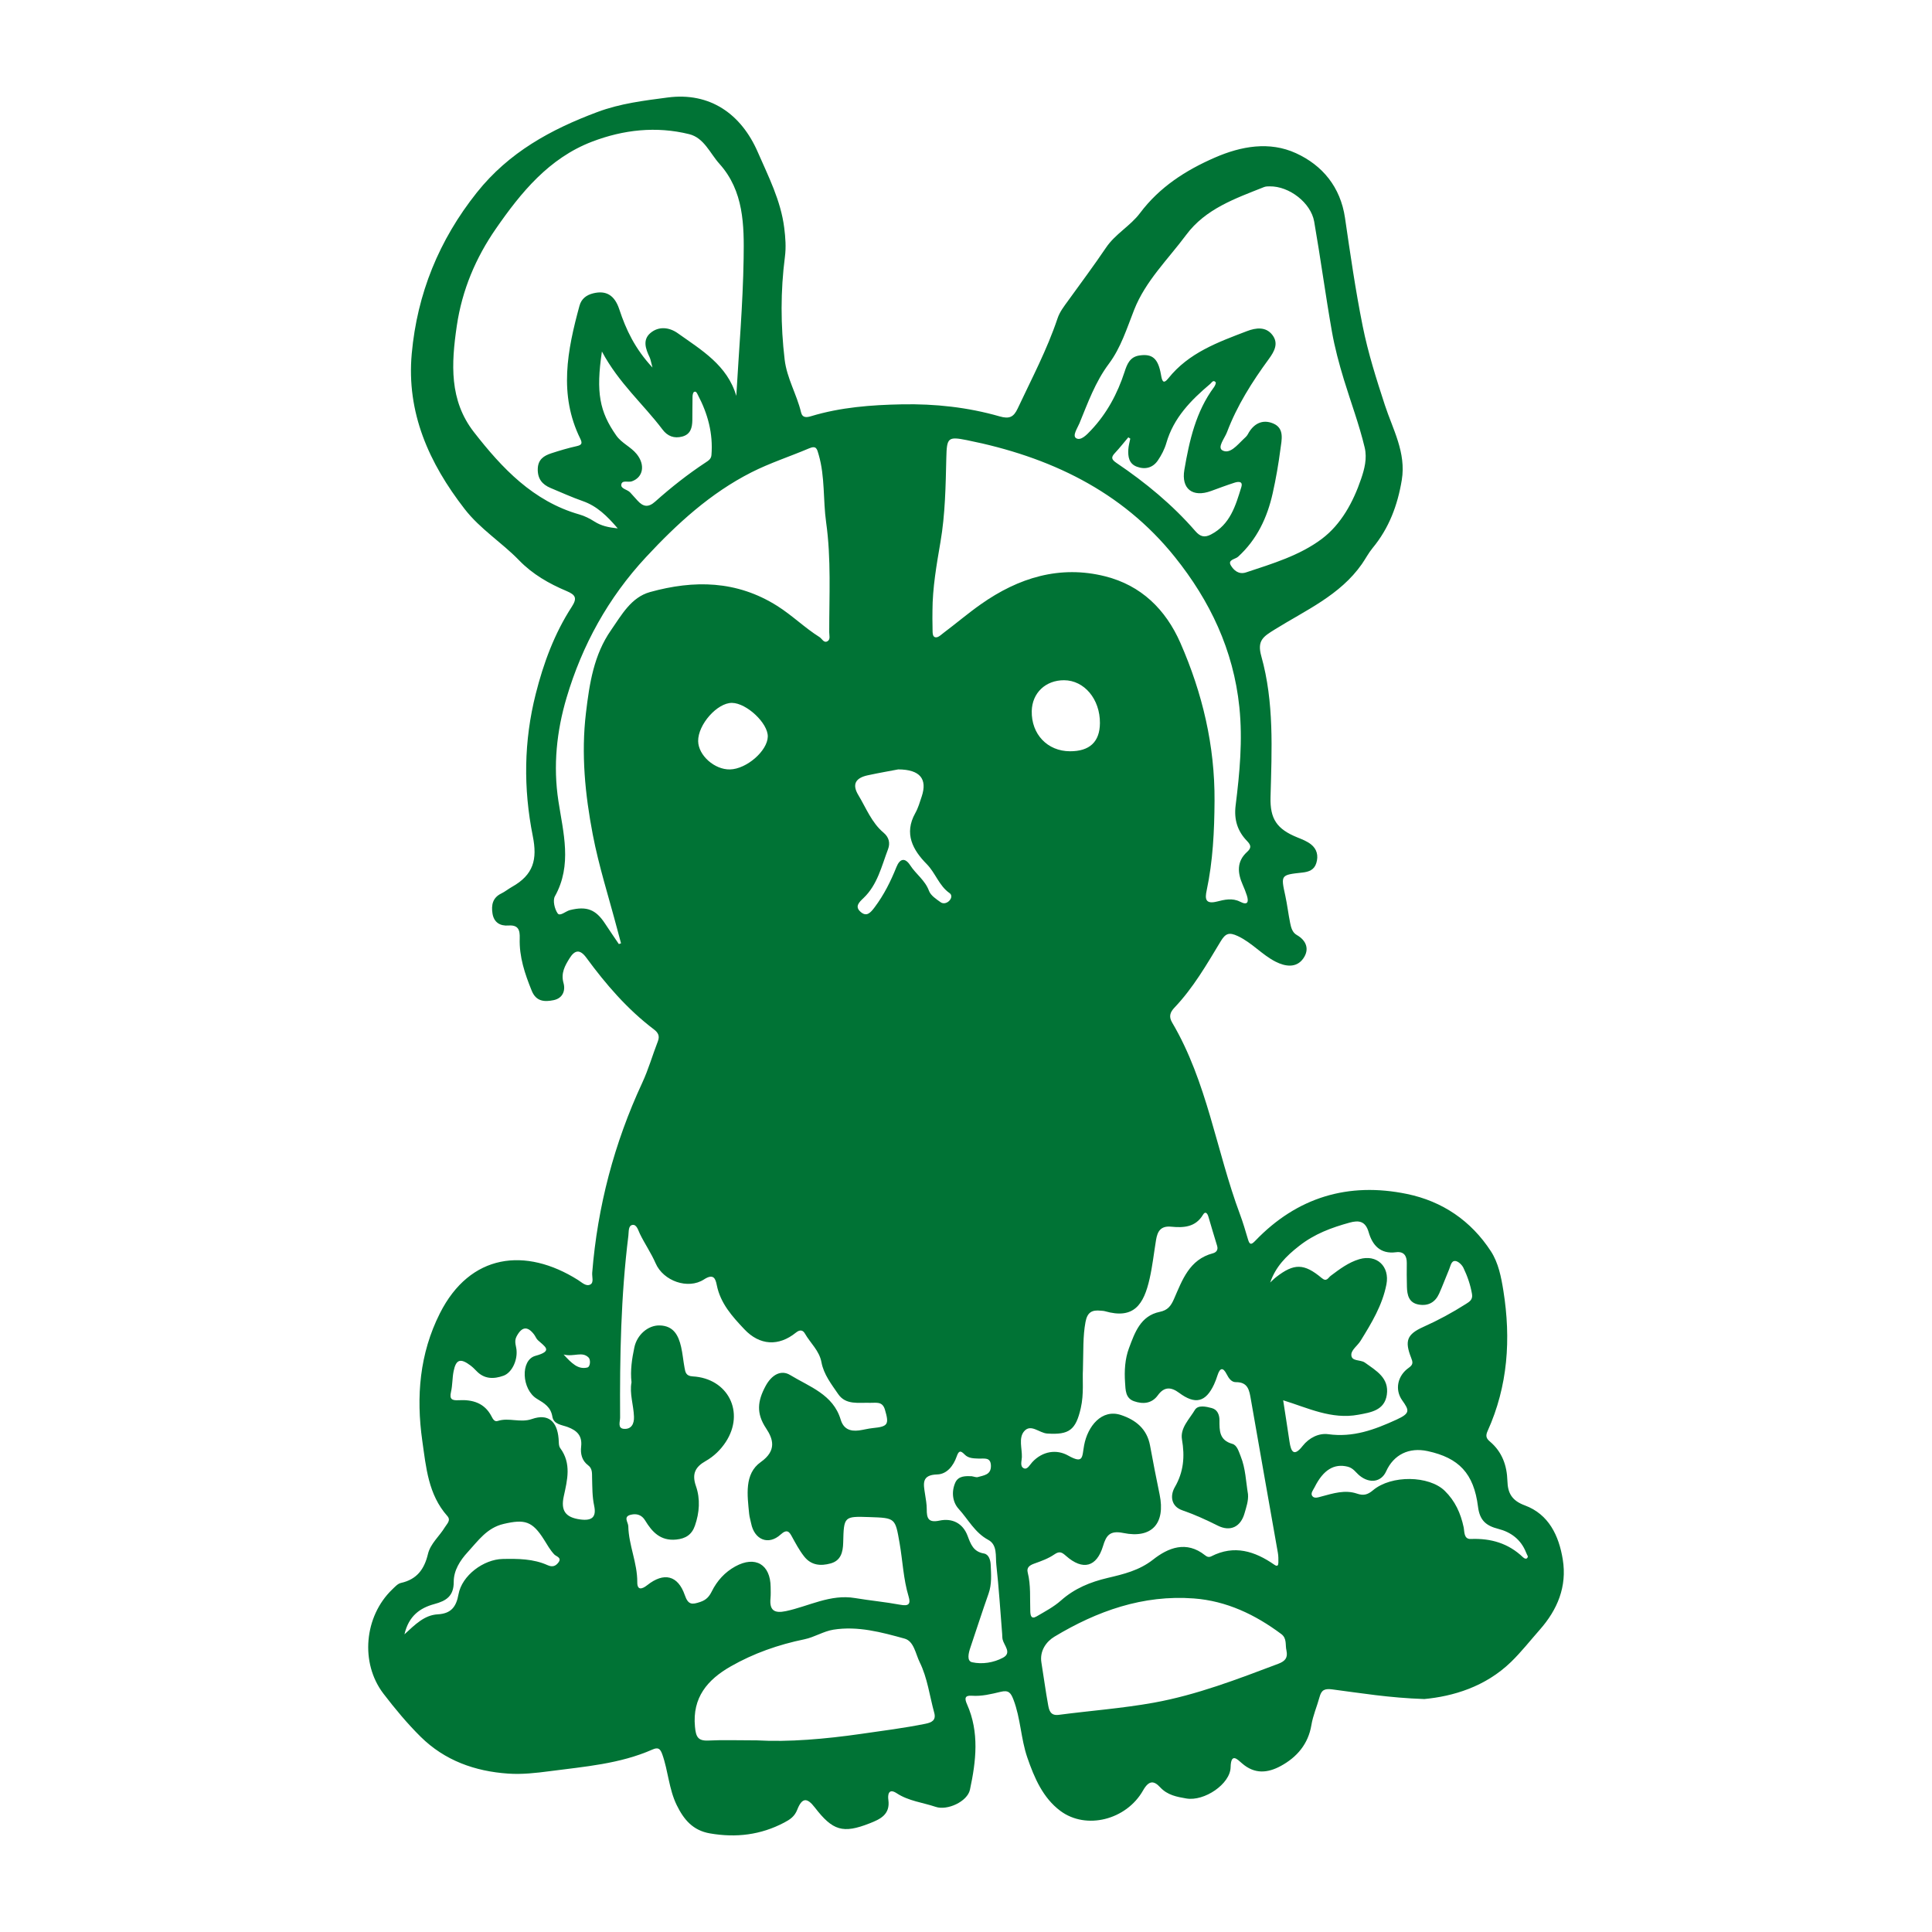 <?xml version="1.0" encoding="UTF-8"?>
<svg width="1200pt" height="1200pt" version="1.1" viewBox="0 0 1200 1200" xmlns="http://www.w3.org/2000/svg">
 <g fill="#007335">
  <path d="m884.6 1055.3c-21.816-0.734-39.418-3.684-57.066-5.984-4.934-0.648-6.785 0.418-7.965 4.816-1.582 5.816-4.051 11.352-5.051 17.398-1.934 11.602-8.883 19.867-19.035 25.367-8.199 4.449-16.266 5.117-24-1.617-2.949-2.566-6.918-6.883-7.133 2.434-0.234 10.352-16.316 21.266-27.5 19.352-5.883-1.016-11.699-2.035-16.266-6.965-3.766-4.066-6.918-4.551-10.617 1.984-10.383 18.301-35.332 24.633-51.352 12.699-10.785-8.051-16.168-20.434-20.566-33.25-4.016-11.734-4.117-24.25-8.566-35.852-1.668-4.332-3.035-6.051-7.965-4.867-5.832 1.398-11.766 2.883-17.918 2.434-4.535-0.332-4.5 1.852-2.949 5.332 7.734 17.383 5.602 35.352 1.801 53.035-1.582 7.383-14.102 13.082-21.234 10.668-8.117-2.734-16.867-3.617-24.25-8.465-5.301-3.484-5.582 1.332-5.199 4.035 1.301 9.25-5.199 12.133-11.602 14.648-16.648 6.551-22.984 4.551-34.082-9.867-4.832-6.285-7.934-6.133-10.898 1.398-1.668 4.25-4.484 6.102-8.133 8.016-14.602 7.684-29.832 9.5-46.035 6.715-10.715-1.832-16.301-8.617-20.699-17.582-4.883-9.984-5.285-21.184-8.949-31.5-1.332-3.75-2.699-4.516-6.117-3.016-20.332 8.965-42.168 10.602-63.816 13.449-8.617 1.133-17.199 2.102-25.816 1.5-20.648-1.418-39.398-8.117-54.316-22.852-8.367-8.266-15.949-17.418-23.117-26.766-14.617-19.066-11.984-48.035 5.398-64.734 1.633-1.566 3.418-3.617 5.434-4.066 9.852-2.184 14.516-8.449 16.785-17.965 1.535-6.484 7.148-11.035 10.551-16.699 1.234-2.051 3.883-4.215 1.5-6.898-11.883-13.383-13.199-30.184-15.566-46.734-3.898-27.465-1.668-54.148 10.918-79.148 18.75-37.215 53.234-41.25 85.801-20.734 2.465 1.551 5.016 4.215 7.668 2.801 2.285-1.215 0.949-4.766 1.148-7.285 3.316-41.184 13.648-80.465 31.066-117.96 3.867-8.301 6.383-17.215 9.715-25.785 1.301-3.332 0.168-5.434-2.434-7.398-16.484-12.484-29.852-27.984-41.984-44.535-4.199-5.734-7.398-4.516-10.449 0.383-2.852 4.602-5.465 9.148-3.734 15.332 1.332 4.734-0.5 9.5-6.184 10.648-5.633 1.148-10.816 0.898-13.551-5.832-4.266-10.5-7.852-21.117-7.465-32.602 0.168-5.133-0.852-8.383-7-7.934-5.234 0.383-9.051-1.934-9.918-7.5-0.801-5.184 0.051-9.75 5.449-12.383 2.316-1.117 4.352-2.816 6.602-4.082 13.484-7.551 15.883-17.102 12.984-31.566-5.934-29.699-5.566-59.082 1.816-88.285 4.801-19.035 11.582-37.484 22.352-54.082 3.516-5.418 2.5-7.449-3.184-9.852-10.898-4.582-21.082-10.398-29.516-19.102-10.766-11.117-24.102-19.316-33.832-31.883-22.168-28.582-36.168-59.883-32.816-96.516 3.383-37.133 16.883-70.465 40.449-100.05 19.852-24.934 45.898-39.148 74.816-49.965 14.199-5.316 28.801-7.082 43.684-9.035 26.285-3.449 45.633 10.215 55.949 33.852 6.602 15.148 14.316 30.133 16.449 47.051 0.766 6.102 1.215 12.051 0.434 18.066-2.75 21.266-2.684 42.484-0.168 63.801 1.383 11.684 7.551 21.648 10.199 32.816 0.852 3.551 3.551 3.168 6.215 2.367 18.398-5.566 37.383-7 56.418-7.367 20.535-0.398 40.934 1.801 60.699 7.484 5.984 1.715 8.684 0.516 11.215-4.898 8.668-18.465 18.234-36.516 24.734-55.918 1.418-4.234 4.082-7.551 6.602-11.051 7.898-10.949 15.984-21.766 23.535-32.949 5.766-8.535 15.102-13.449 21.117-21.465 12.133-16.168 28.367-26.566 46.449-34.449 16.383-7.148 33.965-10.266 50.398-2.75 16.484 7.535 27.648 21.016 30.465 40.168 3.285 22.465 6.516 44.984 10.984 67.234 3.332 16.617 8.484 32.852 13.766 49.016 4.934 15.102 13.332 29.535 10.516 46.602-2.582 15.648-7.918 29.883-18.102 42.199-2.535 3.066-4.398 6.699-6.684 9.984-13.566 19.398-34.918 28.684-54.051 40.602-7.082 4.418-11.168 6.785-8.418 16.602 8.035 28.633 6.516 58.184 5.734 87.551-0.367 13.551 3.918 19.883 16.699 25.051 2.918 1.168 5.965 2.367 8.398 4.266 3.734 2.918 4.766 7.066 3.332 11.684-1.316 4.285-4.699 5.434-8.684 5.867-13.465 1.465-13.383 1.484-10.566 14.383 1.215 5.617 1.867 11.352 3.016 16.984 0.582 2.801 1.332 5.832 4.066 7.383 6.25 3.566 7.918 9.117 4.117 14.551-4.332 6.215-11.316 5.051-17.199 2.066-8.449-4.266-14.699-11.801-23.5-15.918-5.516-2.582-7.684-1.633-10.668 3.301-8.633 14.316-17.016 28.867-28.648 41.102-2.633 2.766-3.734 5.465-1.516 9.234 21.832 36.949 27.434 79.684 42.168 119.17 1.918 5.117 3.434 10.383 5 15.633 1.016 3.398 2.016 3.398 4.465 0.852 26.016-27.117 57.801-36.633 94.266-29.117 21.984 4.535 39.801 16.648 52.117 35.582 4.684 7.199 6.398 16.016 7.766 24.551 4.766 29.918 2.832 59.168-9.801 87.102-1.434 3.148-0.75 4.684 1.449 6.551 7.566 6.418 10.566 14.832 10.852 24.5 0.215 7.398 2.648 12.133 10.816 15.148 14.883 5.516 21.168 18.801 23.566 33.602 2.715 16.801-3.266 31.148-14.301 43.648-5.918 6.699-11.449 13.785-17.832 19.984-16.043 15.535-36.129 21.383-53.926 23.051zm-427.27-809.4c1.617-28.434 4.102-56.867 4.551-85.332 0.332-20.617 0.168-41.934-15.035-58.832-5.883-6.535-9.535-16.133-18.816-18.418-20.434-5.035-40.75-2.801-60.285 4.668-26.801 10.25-44.199 31.633-59.75 54.082-12.449 17.984-20.965 37.918-24.266 60.301-3.465 23.582-4.734 46.285 10.648 66.035 17.449 22.383 36.75 42.949 65.516 51.148 3.285 0.934 6.465 2.551 9.352 4.398 4.168 2.648 8.582 3.633 14.449 4.25-6.668-7.766-12.898-13.883-21.715-16.965-6.766-2.367-13.316-5.352-19.949-8.117-5.285-2.199-8.199-5.785-8.016-11.965 0.184-5.801 3.801-8.102 8.367-9.602 5.199-1.699 10.465-3.266 15.801-4.449 3.148-0.699 3.668-1.715 2.25-4.602-13.535-27.434-8.035-55.016-0.5-82.602 1.168-4.285 4.25-6.668 8.516-7.715 7.918-1.949 13.266 1.016 16.215 9.965 4.168 12.617 9.668 24.352 20.602 36.133-1.016-3.75-1.184-5.168-1.766-6.367-2.484-5.184-4.516-10.852 0.516-15.102 5.184-4.367 11.75-3.566 16.984 0.168 14.699 10.453 30.75 19.836 36.332 38.918zm331.32-130.15c-0.633 0.066-2.184-0.102-3.484 0.418-17.867 7.117-36.332 13.449-48.449 29.766-11.266 15.168-25.266 28.617-32.301 46.551-4.535 11.535-8.234 23.516-15.668 33.449-8.465 11.301-13.066 24.285-18.301 37.016-1.234 2.984-4.551 7.699-2.016 9.234 2.949 1.785 6.699-2.285 9.199-4.934 9.852-10.398 16.449-22.75 20.867-36.316 1.551-4.785 3.301-9.285 9.234-10.148 7.965-1.168 11.602 1.766 13.367 11.918 0.633 3.648 1.285 6.398 4.582 2.266 12.668-15.883 30.816-22.418 48.785-29.285 5.648-2.168 11.801-2.934 15.867 2.418 3.867 5.102 1.352 9.965-2.234 14.867-10.352 14.133-19.75 28.934-25.984 45.434-1.418 3.785-6.285 9.535-2.766 11.383 4.535 2.398 9.051-3.25 12.785-6.832 1.035-1 2.25-1.965 2.898-3.199 3.465-6.602 9.082-9.551 15.766-6.734 7.168 3.016 5.25 10.215 4.484 16.035-1.184 9.117-2.766 18.215-4.766 27.184-3.367 15.184-9.766 28.832-21.516 39.551-1.766 1.617-6.648 1.816-4.484 5.434 1.734 2.867 4.766 5.832 9.418 4.301 16.383-5.434 33.316-10.484 47.066-20.816 12.066-9.066 19.535-22.965 24.418-37.316 2.016-5.918 3.832-12.566 2.199-19.465-3.418-14.301-8.582-28.016-12.867-42.035-3.016-9.898-5.734-19.984-7.516-30.168-3.984-22.648-7.035-45.484-10.984-68.133-2.051-11.625-15.484-22.023-27.602-21.84zm-396.41 742.83c-0.832-7.5 0.285-14.633 1.766-21.684 1.668-7.883 8.516-13.785 15.648-13.648 8.715 0.168 11.766 6.184 13.398 13.367 0.965 4.199 1.316 8.535 2.102 12.766 0.516 2.766 0.766 5.266 5.051 5.516 21.984 1.199 32.648 22.285 20.582 40.734-3.133 4.785-7.367 8.949-12.465 11.832-6.383 3.602-8.75 7.898-6.066 15.566 2.785 7.949 2.215 16.465-0.633 24.617-1.949 5.566-5.734 8.016-11.633 8.602-9.684 0.949-14.918-4.648-19.285-11.867-2.133-3.516-5.266-4.418-8.898-3.551-4.918 1.168-1.617 4.715-1.566 7.082 0.234 11.852 5.684 22.852 5.582 34.852-0.035 4.984 2.766 4.516 6.215 1.785 10.301-8.168 19.016-6.148 23.285 6.168 2.133 6.168 4.449 6.016 9.602 4.285 3.785-1.266 5.566-3.352 7.184-6.582 3.266-6.582 8.133-11.934 14.582-15.484 12.449-6.832 21.832-1.266 21.965 12.785 0.016 2.316 0.133 4.633-0.082 6.934-0.715 7.449 2.215 9.602 9.602 8.035 14.215-3.016 27.535-10.684 42.852-8.117 9.367 1.566 18.852 2.434 28.184 4.168 5.016 0.934 6.617-0.285 5.133-5.148-3.266-10.816-3.668-22.133-5.602-33.184-2.715-15.551-2.551-15.582-18.602-16.117-15.918-0.535-16.016-0.535-16.418 15.852-0.148 5.949-1.465 11.199-7.816 12.934-6.082 1.668-12.016 1.301-16.449-4.352-3.051-3.883-5.301-8.168-7.668-12.465-1.484-2.699-2.867-4.832-6.918-1.148-7.582 6.934-16.301 3.25-18.316-6.867-0.398-1.984-1.035-3.934-1.234-5.918-1.133-11.602-3.117-24.918 7.184-32.199 10.148-7.184 7.668-14.449 3.316-20.984-6.215-9.352-5.301-16.949-0.332-26.199 3.785-7.066 9.633-10.332 15.285-6.898 11.918 7.266 26.699 12.016 31.383 27.668 1.75 5.852 5.852 7.449 11.352 6.75 2.852-0.367 5.648-1.168 8.516-1.449 9.617-0.949 10.332-2.285 7.602-11.516-1.582-5.332-5.602-4.066-9.102-4.184-7.133-0.25-15.168 1.535-19.918-5.434-4.184-6.117-8.984-12.199-10.383-19.766-1.332-7.234-6.883-11.867-10.266-17.801-1.117-1.949-2.852-2.832-5.602-0.602-10.75 8.699-22.535 7.984-32.035-2.102-7.5-7.934-14.867-16.066-17.133-27.484-0.785-3.918-1.949-7.332-7.965-3.434-9.867 6.398-25.215 1-30.016-10.066-2.785-6.398-6.734-12.066-9.75-18.266-1.102-2.285-2-5.984-4.648-5.535-2.668 0.449-2.199 4.234-2.516 6.734-4.668 37.516-5.367 75.215-5.133 112.95 0.016 2.449-1.785 6.715 2.484 6.984 4.484 0.266 6.316-3.082 6.133-7.582-0.254-7.266-2.852-14.266-1.535-21.332zm186.93-479.08c0 3.184-0.102 6.352 0.035 9.535 0.102 2.234-0.266 5.516 0.984 6.434 1.883 1.383 4.148-1.102 5.883-2.383 7.801-5.852 15.234-12.215 23.215-17.816 23.316-16.418 48.965-24.418 77.234-17.285 22.234 5.617 37.5 20.484 46.668 41.398 13.684 31.234 21.383 63.684 21.184 98.035-0.117 18.801-1 37.367-4.918 55.785-1.035 4.883-0.918 8.602 6.418 6.766 4.484-1.133 9.535-2.398 14.367 0.102 4.816 2.484 5.5 0.082 4.168-4-0.715-2.184-1.566-4.332-2.5-6.434-3.266-7.383-3.934-14.484 2.648-20.465 2.801-2.535 2.566-4.168-0.035-6.852-5.867-6.082-8.148-13.184-7.051-22.035 2.516-20.25 4.449-40.434 2.316-61.117-3.668-35.516-18.301-66.066-40.035-93.168-33.082-41.266-78.215-62.398-129.12-72.602-11.852-2.383-12.551-1.535-12.852 10.867-0.418 17.535-0.668 35.133-3.648 52.449-2.434 14.203-4.918 28.336-4.965 42.785zm-194.79 206.87c0.449-0.148 0.898-0.316 1.352-0.465-0.816-3.016-1.633-6.016-2.434-9.051-5.133-19.5-11.352-38.801-15.133-58.566-4.75-24.852-7.266-49.918-4.215-75.551 2.184-18.316 4.898-36.035 15.566-51.332 6.5-9.332 12.449-20.418 24.266-23.684 27.234-7.535 53.766-7.266 78.934 8.602 9.316 5.867 17.066 13.582 26.301 19.383 1.582 1 2.617 3.832 4.898 2.602 2-1.082 1.133-3.668 1.133-5.582-0.035-22.766 1.266-45.633-1.918-68.25-1.965-13.965-0.633-28.234-4.617-42-1.051-3.633-1.398-5.934-5.965-4-11.918 5.066-24.332 9.066-35.832 14.898-25.465 12.918-46.184 31.898-65.516 52.699-23.449 25.234-39.617 54.648-49.301 87.301-6.133 20.699-8.434 42.184-5.066 64.148 3 19.648 8.699 39.699-2.184 59.199-1.418 2.551-0.184 7.883 1.715 10.582 1.449 2.066 4.984-1.383 7.684-2.051 10.316-2.535 15.965-0.449 21.75 8.383 2.816 4.301 5.715 8.5 8.582 12.734zm288.25 264.35c-0.398 6.066 0.699 14.949-1.332 23.867-3.102 13.551-7.148 16.734-20.898 15.801-4.918-0.332-10.184-6.301-14.332-1.352-3.5 4.168-1.199 10.602-1.367 16.016-0.066 2.383-1.383 5.852 1.316 6.965 2.148 0.883 3.668-2.266 5.148-3.867 6.449-6.934 15.168-8.066 22.215-4.117 9.785 5.484 8.617 1 9.984-6.352 2.199-11.832 10.965-22.75 22.883-18.801 9.199 3.051 16.168 8.633 18.066 18.949 1.867 10.168 3.852 20.316 5.949 30.449 3.684 17.852-4.715 27.535-22.551 23.883-8.551-1.75-10.668 1.75-12.602 8.133-3.949 13.035-12.5 15.352-22.984 6.102-2.465-2.168-3.965-3.199-7.234-0.934-3.715 2.566-8.184 4.184-12.5 5.715-2.852 1.016-4.852 2.434-4.066 5.484 2.016 7.965 1.316 16.051 1.602 24.102 0.082 2.465 0.484 5.215 3.918 3.215 5.184-3.035 10.648-5.898 15.102-9.852 8.465-7.516 18.184-11.5 29.082-14.066 9.816-2.316 19.551-4.602 28.148-11.352 9.449-7.434 20.715-11.949 32.316-2.699 1.148 0.918 2.316 1.434 3.918 0.617 14.215-7.25 26.984-3.184 39.117 5.25 2 1.398 2.465 0.285 2.5-1.367 0.035-2.016 0.035-4.066-0.316-6.035-5.566-31.766-11.266-63.5-16.766-95.285-0.984-5.699-1.75-10.801-9.383-10.715-2.668 0.035-4.383-2.449-5.617-4.883-2.352-4.617-4.234-3.984-5.715 0.602-0.617 1.918-1.301 3.832-2.148 5.648-5.184 11.133-11.684 12.715-21.684 5.285-4.898-3.633-9.215-4.051-13.215 1.484-3.785 5.234-9.266 5.648-14.801 3.715-5.383-1.883-5.266-6.934-5.582-11.602-0.5-7.285-0.066-14.684 2.434-21.367 3.582-9.566 7.133-20.082 19.102-22.535 4.965-1.016 6.934-3.633 8.852-8 5.168-11.766 9.5-24.516 24.184-28.383 1.898-0.5 3.434-1.965 2.602-4.633-1.898-6.035-3.617-12.133-5.434-18.184-0.566-1.898-1.832-3.633-3.332-1.117-4.684 7.852-12.199 8.148-19.766 7.418-6.668-0.633-8.551 3.051-9.418 8.352-1.301 7.949-2.184 16-3.949 23.852-3.648 16.25-9.816 25.465-27.816 20.285-0.816-0.234-1.715-0.234-2.566-0.316-5.316-0.566-8.316 0.832-9.465 7.035-1.68 8.957-1.246 17.84-1.598 29.59zm-202.46 230.25c19.516 1.117 42.266-0.801 64.715-4.035 13.301-1.918 26.734-3.602 39.965-6.285 3.883-0.785 6.699-2.184 5.418-6.832-2.898-10.5-4.184-21.551-9.016-31.352-2.566-5.199-3.582-13.102-9.398-14.699-14.352-3.965-29.082-7.965-44.215-5.551-6.148 0.984-11.816 4.699-17.965 5.965-16.199 3.332-31.602 8.715-45.898 16.898-14.332 8.199-23.852 19.285-22.117 37.465 0.582 6.133 1.766 8.867 8.383 8.535 8.91-0.457 17.879-0.109 30.129-0.109zm328.88-55.781c-0.867-3.449 0.449-7.516-3.234-10.266-16.199-12.082-33.984-20.566-54.285-22.102-31.582-2.367-60.082 7.785-86.617 23.75-4.984 3-9.285 8.766-8.066 16.133 1.434 8.785 2.582 17.617 4.184 26.367 0.602 3.352 1.5 6.715 6.566 6.051 19.668-2.582 39.535-4.035 59.016-7.551 26.684-4.816 52-14.602 77.316-24.148 4.422-1.668 6.035-3.801 5.121-8.234zm-10.117-228.6c1.234-1.133 2.398-2.367 3.715-3.383 11.102-8.617 17.316-8.602 28.332 0.633 3.066 2.566 3.984-0.25 5.551-1.418 5.516-4.148 11.066-8.332 17.75-10.316 10.898-3.234 19.016 4.516 16.852 15.648-2.535 13.016-9.266 24.066-16.082 35.082-1.816 2.934-5.617 5.535-5.715 8.418-0.184 4.582 5.602 3.051 8.398 5.066 7.082 5.082 15.184 9.535 13.648 20-1.449 9.816-10.148 10.984-17.648 12.383-16.75 3.133-31.516-4.285-46.734-8.965 1.234 8.066 2.633 16.832 3.918 25.602 0.934 6.367 2.734 9.684 8.148 2.785 4.051-5.148 10.133-8.117 15.934-7.316 15.5 2.102 28.566-2.734 42.383-9.051 8.715-3.984 7.965-5.75 3.516-12.035-4.75-6.715-2.766-15.367 4.102-20.168 2.918-2.035 2.551-3.5 1.465-6.266-4.102-10.449-2.582-14.551 7.582-19.117 9.199-4.117 18.016-8.883 26.5-14.285 2.133-1.352 4.316-2.617 3.75-6.066-0.965-5.75-2.852-11.168-5.332-16.332-0.898-1.883-3.215-4.117-5.051-4.266-2.535-0.215-2.934 3.066-3.801 5.102-2.133 5.035-4 10.184-6.25 15.168-2.418 5.383-6.766 7.816-12.633 6.801-6.184-1.066-7.234-5.898-7.367-11.082-0.133-4.898-0.148-9.816-0.082-14.715 0.066-4.633-1.949-7.352-6.715-6.715-9.75 1.266-14.648-4.418-16.965-12.449-2-6.934-6.102-7.516-11.766-5.965-11.316 3.117-21.898 6.984-31.566 14.617-7.953 6.223-14.438 12.773-17.836 22.605zm-415.07-578.27c-3.801 25.5-1.434 37.398 8.867 52.117 3.434 4.898 9.066 7.051 12.715 11.566 5.449 6.715 4.102 14.465-3 16.965-2.25 0.801-6.117-1.051-6.551 2.051-0.352 2.602 3.785 2.984 5.516 4.852 1.566 1.684 3.066 3.398 4.617 5.102 3.449 3.785 6.617 4.434 10.934 0.566 9.898-8.832 20.332-17.066 31.434-24.367 1.668-1.102 3.301-2.102 3.5-4.516 1.082-13.352-2.25-25.684-8.434-37.367-0.516-0.965-1.016-2.484-2.332-1.883-0.648 0.285-0.965 1.883-0.984 2.918-0.117 4.898-0.035 9.816-0.117 14.715-0.082 4.582-1.066 8.715-6.266 10.117-5.016 1.332-9.133-0.215-12.215-4.316-11.918-15.801-27.219-28.887-37.684-48.52zm-52.984 621.07c0.285 6.285-3.184 13.301-8.168 15.102-5.965 2.133-11.918 2.199-16.785-2.965-1.184-1.25-2.449-2.465-3.832-3.5-6.133-4.566-8.883-3.684-10.352 3.684-0.852 4.215-0.648 8.648-1.617 12.816-1.082 4.668 0.684 5.398 4.832 5.168 8.566-0.465 16.051 1.699 20.352 10.066 0.801 1.566 1.832 3.484 3.801 2.832 6.965-2.301 13.984 1.332 21.285-1.215 10.066-3.516 15.668 1.352 16.566 12.25 0.168 1.984-0.035 4.418 1.016 5.832 7.066 9.566 4.398 19.801 2.199 29.883-1.934 8.801 0.883 13.168 10.234 14.418 7.301 0.984 10.133-1.484 8.633-8.535-1.234-5.75-1.117-11.449-1.285-17.199-0.082-2.852 0.301-5.867-2.449-7.898-3.934-2.934-4.852-7.234-4.352-11.617 0.766-6.715-2.5-9.965-8.332-12.148-3.602-1.352-8.75-1.617-9.535-6.434-0.965-5.984-4.965-8.332-9.551-11.082-9.551-5.715-10.465-24.133-0.965-26.715 11.266-3.066 5.75-5.75 1.484-9.75-1.016-0.949-1.5-2.449-2.383-3.582-4.148-5.383-7.648-4.75-10.867 1.367-1.711 3.324 0.055 6.156 0.07 9.223zm237.02-361.5c-4.766 0.918-11.852 2.133-18.867 3.648-7.699 1.648-9.918 5.648-5.918 12.285 4.852 8.035 8.25 17.148 15.715 23.398 3.383 2.832 4.148 6.5 2.785 10.117-4.051 10.668-6.582 22.199-15.285 30.465-2.785 2.648-5.484 5.215-1.918 8.465 3.867 3.516 6.316 0.617 8.883-2.801 5.75-7.668 9.949-16.066 13.484-24.898 2.199-5.5 5.434-5.949 8.566-1.117 3.566 5.516 9.266 9.301 11.668 15.867 1.066 2.898 4.5 5.133 7.266 7.102 1.602 1.133 3.934 0.633 5.484-1.102 1.383-1.516 1.566-3.535 0.035-4.582-6.566-4.582-8.715-12.484-14.199-18.051-8.582-8.684-14.25-18.867-7.117-31.617 1.801-3.215 2.867-6.883 4.035-10.434 3.535-10.68-0.898-16.68-14.617-16.746zm144.14-205.45c-0.398-0.266-0.816-0.551-1.215-0.816-2.734 3.215-5.332 6.551-8.215 9.633-2.535 2.684-2.5 4.016 0.918 6.316 17.965 12.148 34.668 25.883 48.934 42.316 3 3.449 5.668 4.184 9.668 2.102 11.965-6.199 15.332-17.918 18.867-29.418 1.184-3.832-1.918-3.5-4.184-2.785-4.918 1.582-9.734 3.398-14.582 5.168-11.5 4.215-18.633-1.332-16.602-13.168 3.117-18.199 7.133-36.117 18.449-51.383 0.617-0.832 1.352-2.582 0.984-3-1.5-1.734-2.449 0.266-3.367 1.035-11.965 10.102-22.75 21.035-27.266 36.75-1.102 3.816-3.035 7.551-5.285 10.832-3.117 4.551-7.867 5.785-13.035 3.852-4.934-1.852-5.551-6.234-5.285-10.75 0.129-2.234 0.781-4.449 1.215-6.684zm246.96 694.3c-0.484-1.035-0.883-1.801-1.199-2.617-3.133-7.898-9.352-12.516-17.148-14.5-7.582-1.934-11.566-5.215-12.633-13.766-2.602-20.785-11.949-30.367-31.301-34.551-11.535-2.5-21.051 2.148-25.766 12.582-3 6.648-10.199 7.766-16.484 2.648-2.383-1.949-3.883-4.684-7.434-5.566-8.316-2.051-15.082 1.883-20.5 12.75-0.883 1.766-2.699 3.785-1.449 5.5 1.266 1.75 3.816 0.766 5.715 0.266 7.266-1.934 14.566-4.316 22.066-1.766 4 1.367 6.566 0.734 9.898-2.066 11.449-9.668 34.883-9.148 44.566 0.301 6.449 6.285 9.918 13.918 11.766 22.633 0.566 2.684-0.016 7.484 4.449 7.301 12.434-0.5 23.332 2.648 32.449 11.383 0.789 0.75 2.57 1.668 3.004-0.531zm-345.6-49.852c1.699 0.266 2.949 0.852 3.949 0.551 3.684-1.102 8.234-1.316 8.133-7-0.102-5.633-4.285-4.332-7.465-4.484-3.199-0.148-6.449-0.035-8.867-2.535-2.602-2.699-3.684-2.383-4.965 1.301-1.984 5.684-6.035 10.918-12.066 11.082-9.965 0.266-8.5 5.984-7.566 12.184 0.465 3.117 1.082 6.25 1.066 9.383-0.035 5.566 0.898 8.602 7.918 7.102 7.801-1.648 14.434 1.535 17.398 9.332 2 5.285 3.582 9.984 10.215 11.102 3 0.516 4.051 4.051 4.184 6.984 0.266 6.016 0.766 12.035-1.332 17.965-3.918 11.102-7.516 22.316-11.285 33.484-1.133 3.352-2.398 8.352 1.082 9.117 6.332 1.398 13.418 0.25 19.184-2.832 5.617-3.016 0.699-7.465-0.234-11.301-0.266-1.102-0.184-2.301-0.285-3.449-1.148-14.301-2.051-28.648-3.617-42.898-0.602-5.418 0.785-12.434-5.051-15.551-8.352-4.484-12.398-12.699-18.316-19.184-3.934-4.301-4.617-10.734-2.133-16.352 1.957-4.367 6.539-4.082 10.055-4zm79.785-467.75c0.102-14.852-9.699-26.582-22.266-26.633-11.5-0.035-19.832 7.898-20.082 19.117-0.301 14.383 9.715 24.949 23.699 25 12.266 0.066 18.566-5.867 18.648-17.484zm-431.97 565.97c6.816-6.266 12.434-11.949 20.668-12.418 8.133-0.449 11.465-4.449 12.898-12.418 2.117-11.75 15.602-21.715 27.398-21.965 9.551-0.199 19.082-0.148 27.984 3.867 3.066 1.383 5.066 0.484 6.715-1.734 2.234-2.984-1.418-3.699-2.582-4.918-2.633-2.766-4.367-6.016-6.367-9.168-7.285-11.566-11.965-12.883-25.117-9.816-10.449 2.434-15.898 10.566-22.352 17.566-4.684 5.082-8.668 11.352-8.633 18.367 0.051 8.883-4.617 11.852-12.082 13.852-8.848 2.398-15.879 7.332-18.531 18.785zm202.12-537.2c10.301-0.168 23.367-11.5 23.551-20.398 0.168-8.301-13.117-20.801-22.215-20.934-9.168-0.117-21.184 13.465-21.035 23.766 0.133 8.816 10.133 17.734 19.699 17.566zm-103.27 363.4c5.215 5.734 9.117 9.418 14.715 8.082 1.965-0.465 2.102-4.867 0.867-6.133-4.031-4.168-9.184-0.266-15.582-1.949z"/>
  <path d="m775.15 928.05c0.352 4.184-1.066 8.051-2.148 11.883-2.383 8.418-8.785 11.602-16.617 7.668-7.184-3.602-14.398-6.898-22.035-9.535-7.051-2.434-7.668-9.133-4.668-14.332 5.535-9.566 6.285-19.051 4.465-29.668-1.215-7.102 4.617-12.617 8-18.316 1.934-3.266 6.949-2.117 10.516-1.168 3.535 0.934 4.766 4.25 4.766 7.484-0.016 6.484-0.184 12.449 8.016 14.75 2.918 0.816 3.965 4.715 5.148 7.668 3.078 7.582 3.242 15.684 4.559 23.566z"/>
 </g>
</svg>
